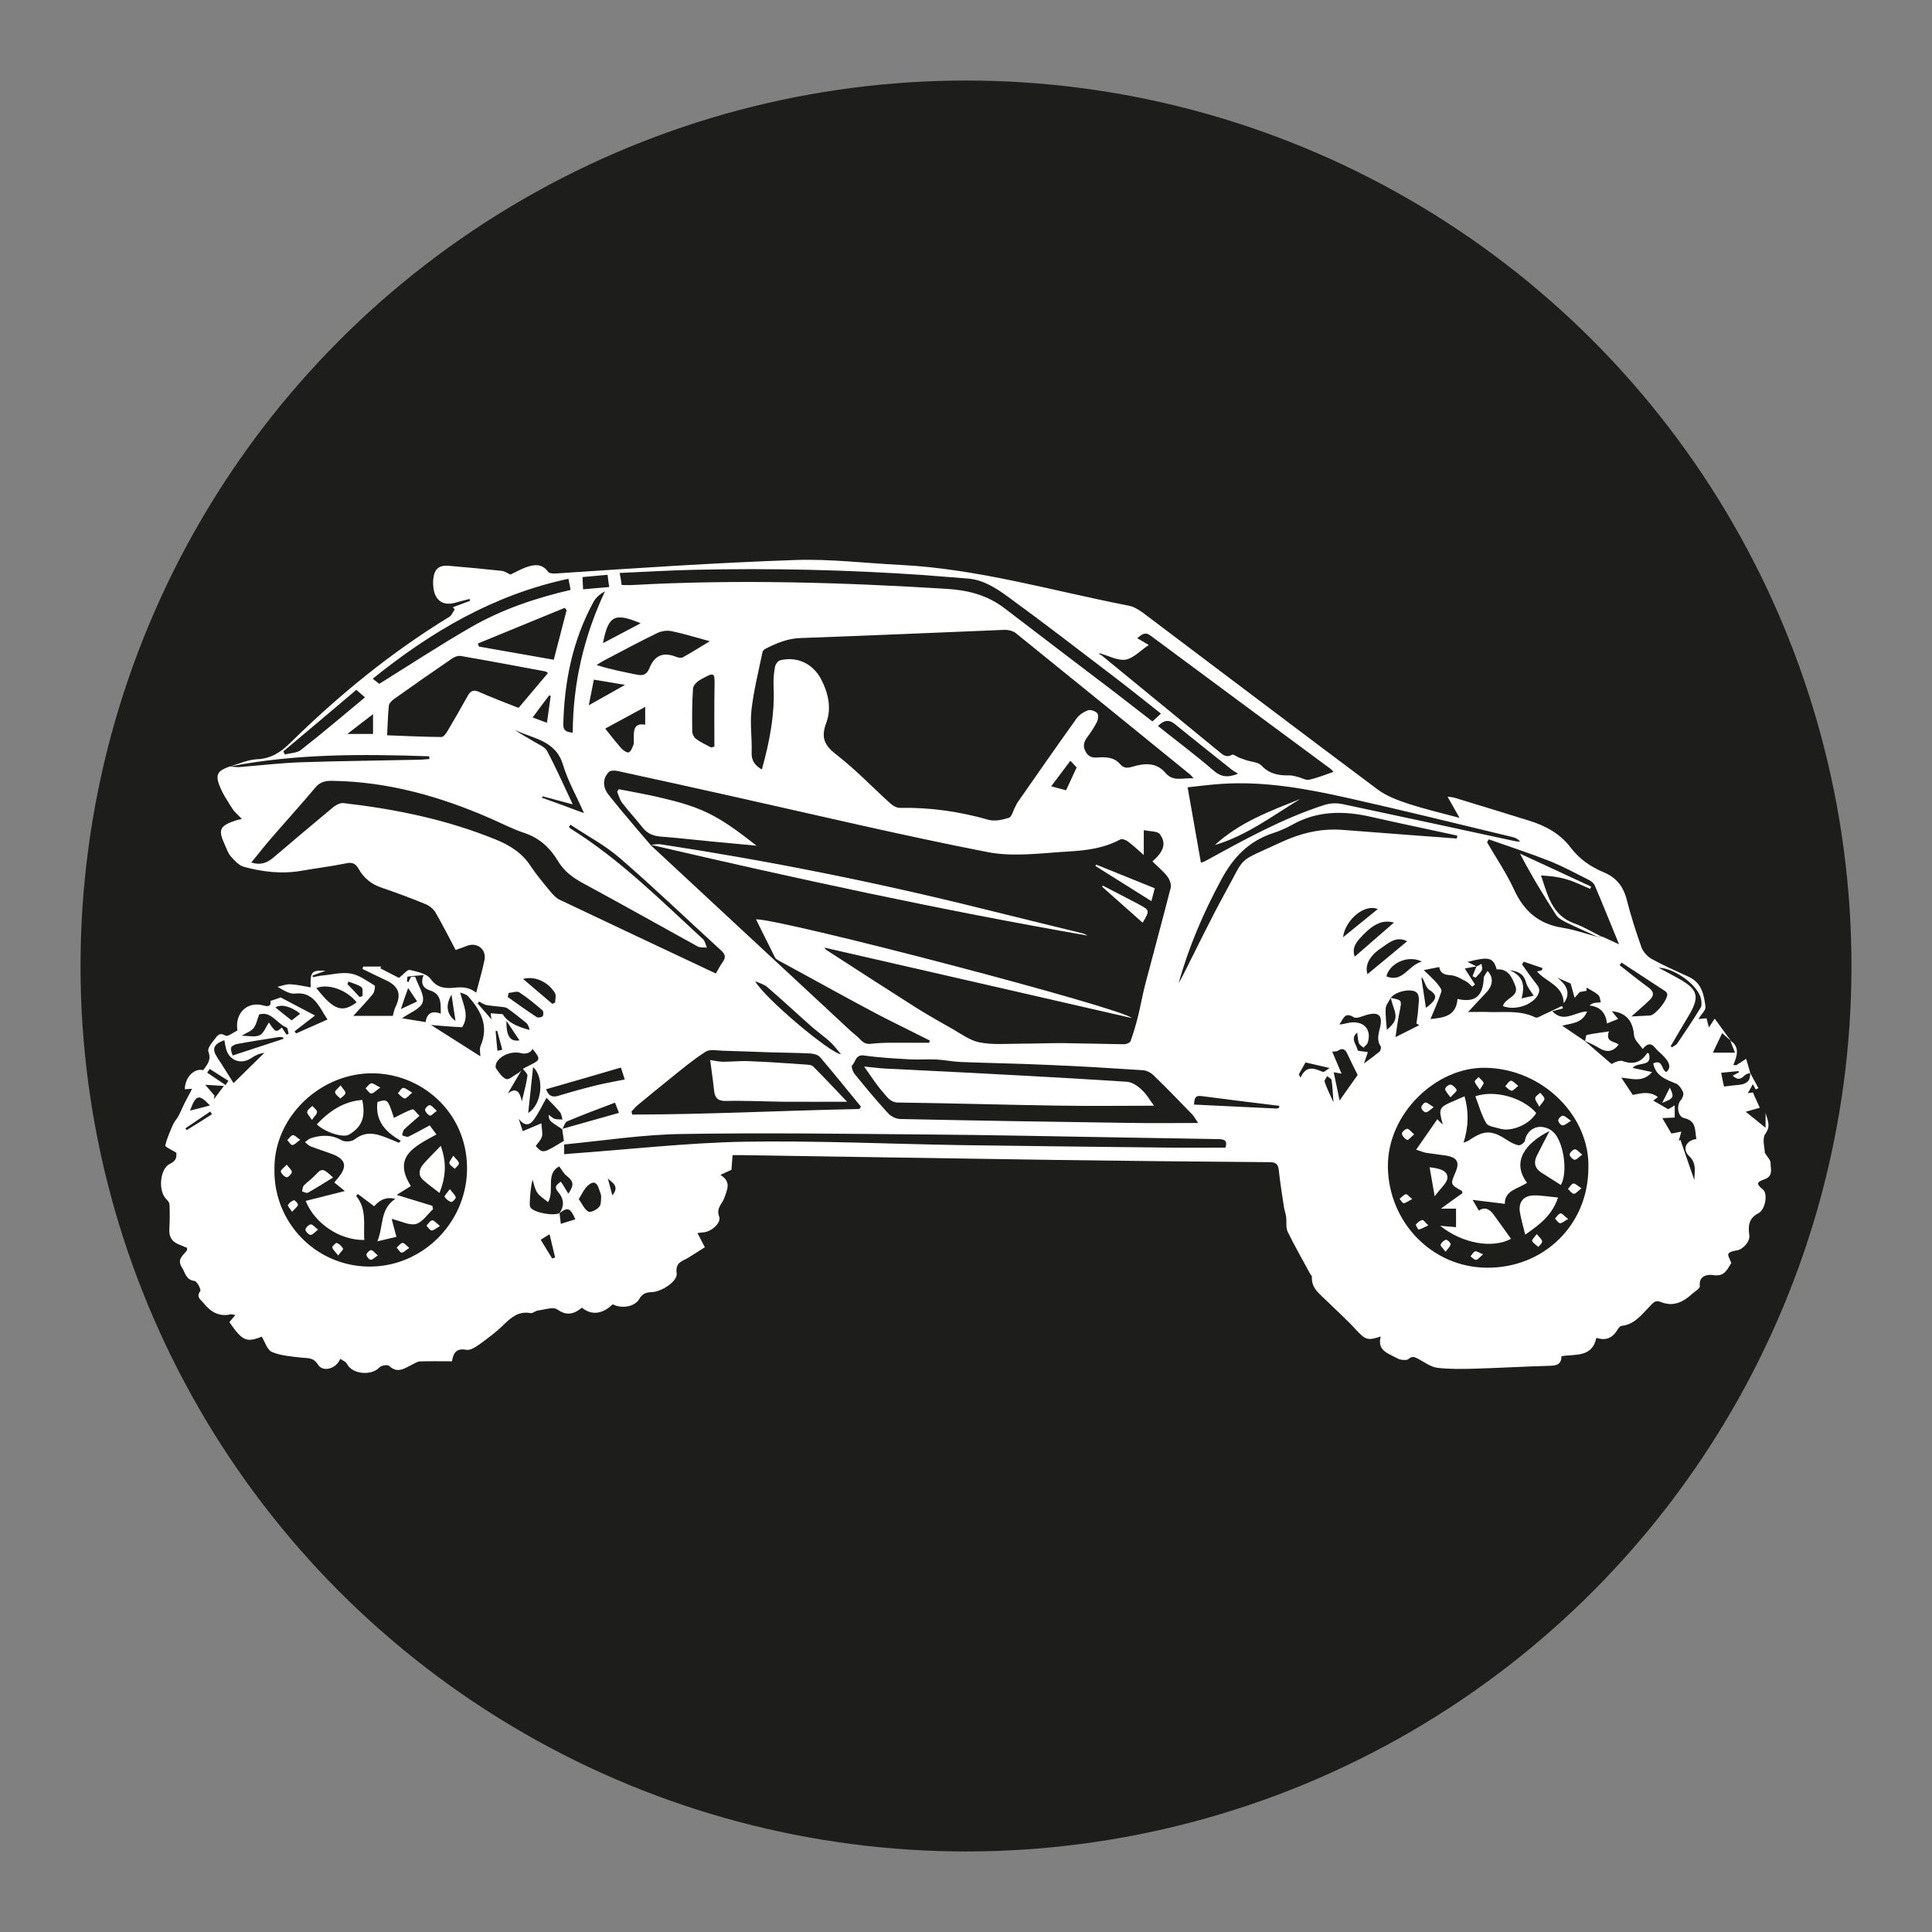 <?xml version="1.0" encoding="utf-8"?>
<!-- Generator: Adobe Illustrator 25.4.1, SVG Export Plug-In . SVG Version: 6.00 Build 0)  -->
<svg version="1.1" id="Capa_1" xmlns="http://www.w3.org/2000/svg" xmlns:xlink="http://www.w3.org/1999/xlink" x="0px" y="0px"
	 viewBox="0 0 170.08 170.08" style="enable-background:new 0 0 170.08 170.08;" xml:space="preserve">
<rect x="0" y="0" width="170.08" height="170.08" fill="#808080" stroke="none"/>
<style type="text/css">
	.st0{fill:#1D1D1B;}
	.st1{fill:#FFFFFF;}
</style>
<g>
	<circle class="st0" cx="85.04" cy="85.04" r="77.95"/>
</g>
<g>
	<path class="st1" d="M152.33,91.61c0.84,0.55,0.61,1.33,0.26,2.14c0.08,0.01,0.16,0.02,0.25,0.03c0.26-0.17,0.53-0.35,0.88-0.57
		c0.13,0.44,0.25,0.84,0.36,1.24c-0.16,0.06-0.35,0.09-0.47,0.2c-0.41,0.4-0.63,0.43-1.08,0.05c0.19-0.11,0.37-0.2,0.55-0.3
		c-0.01-0.04-0.03-0.07-0.04-0.11c-0.48,0.05-0.96,0.09-1.52,0.15c0.08,0.43,0.15,0.79,0.25,1.21c0.46-0.05,0.89-0.11,1.32-0.15
		c0.65-0.06,1.05-0.35,0.97-1.07c0.25,0.45,0.49,0.91,0.74,1.36c-0.08,0.04-0.15,0.07-0.24,0.12c-0.06-0.13-0.14-0.25-0.25-0.47
		c-0.16,0.3-0.28,0.51-0.45,0.8c0.21-0.04,0.36-0.05,0.45-0.07c0.21,0.46,0.41,0.91,0.61,1.35c-0.33,0.09-0.65,0.19-1.24,0.35
		c0.7,0.56,1.22,0.98,1.75,1.41c0-0.54,0-0.92,0-1.31c0.15,0.61,0.5,1.12-0.02,1.84c-0.31,0.43-0.05,1.25-0.05,1.67
		c0.24,0.39,0.51,0.65,0.51,0.89c-0.01,0.51,0.27,1.15-0.52,1.44c-0.75,0.27-0.75,0.41-0.15,0.91c0.44,0.35,0.22,1.77-0.41,2.09
		c-0.88,0.45-0.9,1.16-0.79,1.96c0.07,0.52-0.57,1.24-1.12,1.31c-0.25,0.04-0.62,0.11-0.72,0.29c-0.09,0.15,0.13,0.47,0.25,0.83
		c-0.35,0.48-0.54,1.22-1.59,1.05c-0.38-0.06-1.29-0.03-1.18,0.97c0.03,0.2-0.43,0.46-0.67,0.68c-0.78,0.72-1.66,1.16-2.73,0.73
		c-0.47-0.19-0.65-0.01-0.95,0.31c-0.73,0.74-1.36,1.65-2.53,1.78c-0.12,0.01-0.25,0.15-0.32,0.27c-0.48,0.81-1.03,1.05-1.91,0.79
		c-0.37,1.74-1.84,1.41-3.07,1.61c0,0.82-0.56,0.84-1.2,0.85c-2.16,0.06-4.33,0.19-6.49,0.25c-1.08,0.03-2.17,0.05-3.24-0.08
		c-0.57-0.07-1.11-0.48-1.65-0.77c-0.32-0.17-0.56-0.3-0.89,0c-0.13,0.12-0.42,0.08-0.63,0.06c-0.17-0.02-0.34-0.12-0.5-0.2
		c-0.75-0.38-1.63-0.67-1.31-1.85c-1.14,0.4-1.37,0.28-2.14-0.55c-0.85-0.93-1.79-1.77-2.69-2.65c-0.58-0.57-1.28-1.06-1.23-2.03
		c0.01-0.11-0.13-0.22-0.18-0.33c-0.66-1.22-1.35-2.42-1.95-3.65c-0.18-0.37-0.08-0.88-0.14-1.33c-0.04-0.29-0.15-0.57-0.19-0.85
		c-0.16-1.07-0.34-2.14-0.45-3.21c-0.05-0.55-0.24-0.74-0.81-0.74c-6.35-0.05-12.68-0.11-19.03-0.2
		c-9.13-0.13-18.25-0.28-27.37-0.42c-0.28,0-0.55,0-0.88,0c-0.04,0.46-0.06,0.87-0.1,1.29c-0.29,0.13-0.57,0.26-0.97,0.45
		c1,0.62,0.58,1.31,0.35,2.01c-0.18,0.54-0.75,0.9-0.46,1.66c0.22,0.57-0.74,1.37-1.42,1.39c-0.1,0-0.2,0.03-0.49,0.06
		c0.21,0.4,0.38,0.73,0.65,1.25c-0.45,0.28-0.95,0.6-1.44,0.91c-0.52,0.32-1.18,0.39-1.04,1.38c0.1,0.69-1.31,1.64-2.21,1.66
		c-0.52,0.02-0.84,0.16-1.1,0.63c-0.4,0.67-1.57,0.85-2.32,0.44c-0.92,0.88-1.87,0.99-2.71,0.3c-0.68,0.55-1.32,0.76-2.18,0.15
		c-0.36-0.25-1.13,0.03-1.7,0.1c-0.22,0.03-0.45,0.26-0.64,0.23c-1.02-0.19-1.66,0.33-2.34,0.99c-0.65,0.65-1.4,1.2-2.15,1.75
		c-0.35,0.25-0.83,0.56-1.17,0.49c-0.88-0.17-1.15,0.28-1.26,1.01c-0.97,0-1.89-0.02-2.81,0.01c-0.23,0.01-0.45,0.15-0.66,0.26
		c-0.67,0.32-1.3,0.86-2.07,0.13c-0.14-0.13-0.7-0.04-0.86,0.15c-0.72,0.76-2.41,0.58-2.85-0.33c-0.09-0.19-0.37-0.28-0.59-0.44
		c-0.36,0.92-1.55,1.19-1.96,0.51c-0.4-0.66-0.94-0.55-1.52-0.62c-0.85-0.1-1.75-0.16-2.53-0.49c-0.42-0.18-0.61-0.88-0.9-1.35
		c-1.35,0.54-1.7,0.38-2.85-1.28c0.15-0.17,0.31-0.36,0.53-0.62c-0.2-0.04-0.32-0.08-0.42-0.06c-1.05,0.23-1.78-0.24-2.4-1.02
		c-0.24-0.3-0.66-0.49-0.27-1.03c0.09-0.13-0.28-0.86-0.5-0.89c-0.79-0.1-0.82-0.75-1.13-1.22c-0.44-0.67,0.11-1.03,0.44-1.45
		c0.03-0.04,0.02-0.1,0.03-0.24c-0.18-0.07-0.37-0.17-0.58-0.25c-0.77-0.27-1.04-0.71-0.98-1.52c0.04-0.68,0.04-1.37,0.01-2.06
		c-0.01-0.16-0.16-0.35-0.29-0.47c-0.73-0.74-0.56-2.69,0.34-3.11c0.57-0.26,0.58-0.63,0.55-0.97c-0.39-0.25-1-0.51-0.97-0.64
		c0.15-0.65,0.43-1.27,0.7-1.88c0.12-0.26,0.35-0.49,0.48-0.75c0.18-0.34,0.32-0.69,0.49-1.04c0.2-0.4,0.42-0.8,0.69-1.32
		c-0.33,0.02-0.48,0.03-0.64,0.04c0-1.04,0.83-1.88,1.62-1.68c0.35-0.48,0.74-0.91,0.45-1.64c-0.09-0.25,0.26-0.73,0.51-1.02
		c0.23-0.26,0.4-0.74,1-0.38c0.2,0.12,0.7-0.29,1.05-0.45c-0.25-1.54,0.88-2.61,2.31-2.2c0.56,0.16,0.64-0.06,0.6-0.4
		c0.33-0.11,0.63-0.21,0.9-0.31c0.87,0.46,1.79,0.95,3.02,1.59c-0.69,0.54-1.25,0.96-1.8,1.39c0.05,0.06,0.09,0.13,0.13,0.19
		c0.92-0.41,1.84-0.82,2.77-1.23c-0.15-0.25-0.32-0.48-0.46-0.74c-0.55-0.91-1.13-1.69-2.41-1.54c-0.46,0.05-0.97-0.27-1.53-0.6
		c0.38-0.08,0.76-0.24,1.14-0.22c0.59,0.03,1.17,0.17,1.78,0.27c-0.05-1.39,0.08-1.52,1.31-1.46c-0.38,0.14-0.76,0.28-1.15,0.42
		c0.01,0.05,0.02,0.09,0.03,0.15c0.27-0.05,0.55-0.13,0.83-0.15c0.84-0.08,1.71-0.32,2.52-0.17c0.74,0.13,1.42,0.65,2.09,1.05
		c0.07,0.05-0.01,0.55-0.15,0.74c-0.49,0.61-1.04,1.17-1.73,1.93c1.35,0,2.43,0,3.48,0c0.07-0.25,0.12-0.55,0.24-0.79
		c0.55-1.15,0.27-1.85-0.94-2.39c-0.66-0.3-1.32-0.64-1.97-0.95c0.02-0.07,0.04-0.14,0.06-0.21c0.53,0,1.06,0,1.59,0
		c-0.03,0.05-0.05,0.1-0.09,0.15c0.6,0.31,1.19,0.61,1.65,0.85c0.42-0.33,0.75-0.75,0.95-0.7c0.65,0.15,1.5,0.32,1.84,0.79
		c0.58,0.84,1.41,0.85,2.1,0.77c0.73-0.07,1.3-0.04,1.91,0.44c0.25-0.99,0.54-1.93,0.73-2.87c0.19-0.95-0.65-1.6-1.55-1.25
		c-0.31,0.12-0.62,0.23-0.99,0.36c-0.59-1.12-1.15-2.22-1.76-3.28c-0.18-0.32-0.54-0.61-0.88-0.75c-1.26-0.52-2.54-1-3.84-1.44
		c-0.91-0.3-1.59-0.84-2.05-1.65c-0.26-0.46-0.53-0.63-1.1-0.51c-1.28,0.27-2.59,0.42-3.88,0.65c-1.74,0.31-3.45,0.12-5.13-0.34
		c-0.44-0.12-0.83-0.55-1.15-0.92c-0.24-0.25-0.35-0.63-0.5-0.95c-0.65-1.41-0.52-1.73,0.99-2.23c0.12-0.04,0.25-0.05,0.48-0.11
		c-0.32-0.35-0.64-0.59-0.84-0.92c-0.43-0.67-0.88-1.35-1.15-2.07c-0.35-0.95-0.12-1.27,0.92-1.63c0.28,0.02,0.56,0.06,0.85,0.05
		c1.77-0.14,3.54-0.35,5.31-0.42c3.55-0.12,7.11-0.15,10.65-0.23c0.25-0.01,0.51-0.05,0.77-0.06c-0.01-0.08-0.01-0.15-0.02-0.24
		c-5.87-0.2-11.75-0.24-17.56,0.9c0.8-0.23,1.59-0.6,2.4-0.64c1.23-0.05,2.07-0.6,2.92-1.43c4.27-4.2,8.89-7.98,14.02-11.11
		c0.21-0.13,0.32-0.44,0.47-0.65c-0.05-0.06-0.12-0.13-0.17-0.19c0.51-0.19,1.02-0.38,1.53-0.57c-0.02-0.05-0.04-0.11-0.05-0.16
		c-0.44,0.11-0.87,0.22-1.3,0.34c-0.99,0.26-1.67-0.15-1.86-1.15c-0.05-0.3-0.07-0.62-0.04-0.92c0.09-0.9,0.48-1.26,1.36-1.19
		c1.56,0.13,3.13,0.28,4.69,0.45c0.25,0.03,0.49,0.21,0.75,0.32c0.44-0.21,0.89-0.46,1.37-0.64c0.71-0.25,1.4-0.35,1.94,0.4
		c0.09,0.14,0.41,0.15,0.63,0.15C55.9,50.02,62.95,49.54,70,49.3c3.08-0.11,6.17,0.28,9.25,0.43c6.85,0.34,13.43,2.29,20.12,3.59
		c0.44,0.08,0.86,0.35,1.23,0.61c6.9,5.19,13.77,10.41,20.68,15.57c0.76,0.57,1.72,0.93,2.65,1.24c1.45,0.48,2.96,0.83,4.56,1.26
		c-0.37-0.65-0.67-1.19-1.06-1.87c0.31,0.05,0.47,0.05,0.62,0.1c2.21,0.67,4.43,1.35,6.64,2.04c1.41,0.44,2.67,1.15,3.57,2.33
		c0.78,1.03,1.77,1.71,2.92,2.19c1.08,0.45,1.71,1.21,2.01,2.35c0.37,1.45,0.82,2.87,1.32,4.27c0.15,0.4,0.53,0.81,0.91,1.02
		c1.05,0.58,2.17,1.06,3.26,1.57c1.13,0.52,1.33,1.58,1.46,2.63c0.04,0.29-0.35,0.63-0.62,1.08c0.31-0.03,0.5-0.05,0.71-0.07
		c0.05,0.22,0.12,0.45,0.21,0.81c0.19-0.29,0.3-0.46,0.51-0.78c0.5,0.68,0.96,1.33,1.43,1.96c-0.23-0.2-0.45-0.39-0.77-0.68
		c-0.29,0.61-0.55,1.14-0.82,1.72c0.69,0,1.26,0,1.95,0C152.57,92.27,152.45,91.94,152.33,91.61z M45.9,94.23
		c-0.4,0.68-0.8,1.36-1.2,2.04c0.69-0.54,1.04-0.26,1.24,0.68c0.21-0.92,0.41-1.57,0.49-2.24c0.03-0.18-0.25-0.41-0.4-0.62
		c0.2-0.1,0.4-0.21,0.6-0.31c0.96-0.47,0.98-0.55,0.25-1.44c-0.15,0.33-0.59,0.49-1.03,0.37c-0.75-0.19-1.71,0.15-2.11,0.78
		c-0.09,0.15-0.15,0.44-0.08,0.55c0.25,0.36,0.53,0.81,0.9,0.95c0.23,0.09,0.65-0.29,0.98-0.48C45.68,94.46,45.78,94.33,45.9,94.23z
		 M122.43,87.85c1,0.19,0.99,0.18,0.78,1.2c-0.15,0.72-0.24,1.44-0.36,2.25c0.74-0.37,1.41-0.71,2.09-1.05
		c-0.08-0.05-0.16-0.09-0.25-0.15c0.05-0.39,0.13-0.78,0.15-1.18c0.02-0.49,0.17-1.09-0.05-1.45
		C124.45,86.92,122.84,87.25,122.43,87.85c-0.15,0.31-0.42,0.6-0.44,0.91c-0.04,0.62,0.05,1.25,0.1,1.9c0.8-0.68,0.92-1.08,0.6-1.95
		C122.59,88.44,122.52,88.14,122.43,87.85z M49.26,106.79c0.04,0.29,0.06,0.58,0.11,0.95c0.48-0.15,0.88-0.27,1.28-0.4
		c-0.45-1.03-0.68-1.1-1.42-0.52c0.49-0.65,0.4-1.32-0.09-1.88c-0.4-0.46-0.15-0.65,0.24-0.91c0.23,0.36,0.44,0.69,0.65,1.05
		c0.54-0.79,0.47-1.07-0.16-1.58c-0.25-0.19-0.4-0.5-0.64-0.82c-1.24,0.66-0.38,2.09-0.98,3.15c-0.35-0.3-0.75-0.52-0.96-0.85
		c-0.22-0.32-0.28-0.75-0.41-1.14c-0.16,0.68-0.21,1.32-0.24,1.95c-0.01,0.17-0.02,0.38,0.07,0.52
		C47.03,106.76,48.73,107.07,49.26,106.79z M49.5,99.41c-1.17-0.75-1.17-0.75-1.2-1.28c0.18,0.14,0.34,0.3,0.52,0.36
		c0.22,0.07,0.47,0.05,0.7,0.06c-0.07-0.22-0.09-0.48-0.23-0.65c-0.38-0.46-0.82-0.88-1.18-1.26c-0.37,0.65-0.69,1.35-1.13,1.95
		c-0.3,0.41-0.76,0.64-1.32-0.11c0.19,0.58,0.3,0.92,0.36,1.1c0.52-0.22,1.04-0.44,1.64-0.69c0.03,0.51,0.13,0.86,0.05,1.16
		c-0.08,0.3-0.35,0.55-0.55,0.84c0.64,0.67,0.64,0.67,2.48-0.46c-0.05-0.35-0.1-0.7-0.15-1.05c1.65-0.46,3.29-0.93,5-1.41
		c-0.13-0.34-0.23-0.58-0.35-0.9c-1.45,0.55-2.85,1.07-4.22,1.65C49.72,98.82,49.64,99.19,49.5,99.41z M141.05,82.45
		c0.44,0.2,0.87,0.4,1.48,0.68c-0.75-1.82-1.42-3.5-2.13-5.16c-0.1-0.24-0.37-0.44-0.61-0.55c-1.12-0.56-2.24-1.17-3.4-1.63
		c-1.75-0.69-3.55-1.27-5.33-1.9c-0.05,0.09-0.1,0.17-0.15,0.26c0.81,1.39,1.72,2.74,2.39,4.19c0.86,1.87,2.16,3,4.23,3.33
		c1.08,0.17,2.13,0.55,3.19,0.83C140.82,82.48,140.93,82.47,141.05,82.45z M129.98,85.07c-0.35,0.06-0.69,0.13-1.03,0.19
		c0.31,0.48,0.6,0.95,0.9,1.41c-0.08,0.06-0.16,0.13-0.25,0.19c-0.17-0.15-0.33-0.36-0.53-0.46c-0.42-0.22-0.85-0.49-1.29-0.54
		c-0.53-0.05-0.96-0.08-1.08-0.73c-0.42,0.08-0.77,0.15-1.36,0.27c0.49,0.48,0.85,0.8,1.15,1.15c0.18,0.22,0.46,0.55,0.4,0.74
		c-0.27,0.85-0.65,1.66-0.96,2.42c1.04-0.12,2.26-0.18,2.38-1.77c1.53,0.36,2.25-0.25,2.31-1.83c0.01-0.21,0.2-0.4,0.33-0.64
		c0.57,0.58,0.47,1.31-0.13,1.93c-0.5,0.51-0.98,1.05-1.58,1.69c0.73,0,1.24-0.02,1.75,0c1.4,0.05,2.84-0.18,4.18,0.48
		c0.15,0.07,0.45-0.12,0.66-0.22c0.56-0.25,1.12-0.53,1.68-0.79c0.03,0.07,0.06,0.14,0.09,0.21c-0.29,0.08-0.58,0.15-0.94,0.25
		c0.99,1.08,1.98,0.05,3.06,0.02c-0.45,1.1-1.41,1.02-2.19,1.26c0.68,0.46,1.34,0.9,1.98,1.34l-0.03-0.03
		c0.79,0.68,1.57,1.35,2.39,2.06c0.13-0.06,0.28-0.16,0.45-0.21c0.17-0.05,0.38-0.11,0.53-0.05c0.91,0.33,1.62,0.13,2.15-0.7
		c0.01-0.02,0.09,0.01,0.15,0.02c0.35,1.26-0.95,0.7-1.43,1.28c0.56,0.12,1.03,0.22,1.72,0.37c-0.86,0.97-1.8,0.55-2.71,0.49
		c0.35,0.54,0.69,1.04,1.01,1.52c0.78-0.17,1.51-0.34,2.21,0.19c-0.18,0.14-0.3,0.23-0.41,0.31c0.46,0.27,0.88,0.51,1.32,0.76
		c0.16-0.09,0.34-0.2,0.57-0.34c0,0.41,0,0.73,0,1.07c-0.4,0.02-0.74,0.04-1.09,0.05c0.29,0.5,0.54,0.91,0.8,1.36
		c0.2-0.04,0.47-0.09,0.87-0.17c-0.09,0.33-0.15,0.57-0.23,0.81c0.05-0.03,0.1-0.06,0.15-0.09c0.41,1.18,0.82,2.36,1.23,3.55
		c0-0.75,0.24-1.45-0.47-2.13c-0.63-0.61-0.25-1.37,0.65-1.49c-0.16-0.74,0.05-1.59-1.08-1.84c-0.58-0.13-0.69-1.14-0.29-1.58
		c0.15-0.16,0.27-0.51,0.2-0.69c-0.12-0.3-0.35-0.65-0.63-0.77c-0.88-0.36-1.77-0.65-2-1.77c0.87-0.43,0.71,0.63,1.16,0.75
		c0.47-0.44,0.32-0.93-0.73-1.85c-0.33-0.28-0.65-1.06-1.36-0.17c-0.28-0.43-0.74-0.8-0.76-1.2c-0.09-1.25-0.69-2.01-1.95-2.13
		c0.19,0.24,0.35,0.45,0.55,0.68c-0.33,0.14-0.61,0.25-0.98,0.4c-0.11-0.91-0.56-1.48-1.54-1.58c0.17-0.15,0.3-0.2,0.43-0.23
		c0.18-0.03,0.37-0.03,0.56-0.05c-0.06-0.23-0.07-0.52-0.22-0.65c-0.3-0.26-0.68-0.44-1.03-0.65c0,0.09,0,0.19,0,0.28
		c-0.23,0.05-0.45,0.08-0.6,0.11c-0.17,0.19-0.31,0.35-0.45,0.51c-0.1-0.36-0.2-0.73-0.35-1.26c-0.25-0.11-0.73-0.31-1.2-0.52
		c0.91,0.65,1.22,1.45,0.59,2.25c-0.05-1.6-1.56-1.85-2.35-2.79c0.19-0.05,0.3-0.07,0.42-0.1c0.02-0.06,0.05-0.14,0.06-0.2
		c-0.55-0.19-1.1-0.38-1.65-0.56c-0.05,0.08-0.11,0.15-0.15,0.24c0.4,0.55,0.78,1.11,1.2,1.64c0.25,0.32,0.44,0.55,0.21,1.02
		c-0.45,0.89-2,1.44-3.09,1.01c0.16-0.73,1.48-0.82,1.08-1.81c-0.28-0.72-0.63-1.51-1.63-1.42c-0.31-1.06-0.67-1.15-2.57-0.66
		c0.25,0.13,0.49,0.25,0.74,0.37C129.95,85.1,129.98,85.07,129.98,85.07z M57.27,74.38l-0.02-0.01c5.55,5.15,11.09,10.3,16.63,15.45
		c0.5,0.46,0.99,0.95,1.52,1.37c0.37,0.3,0.58,0.78,1.27,0.7c1.14-0.14,2.3-0.08,3.45-0.09c0.56-0.01,1.12,0,1.68,0
		c0.02-0.06,0.03-0.13,0.05-0.2c-0.49-0.25-0.99-0.48-1.48-0.74c-1.07-0.54-2.15-1.06-3.23-1.63c-1.11-0.58-2.21-1.19-3.32-1.79
		c-1.78-0.97-3.56-1.95-5.34-2.92c-0.11-0.06-0.22-0.15-0.27-0.26c-0.55-1.09-1.1-2.2-1.66-3.33c2.47,0.01,32.39,7.85,33.07,8.69
		c-9.05-2.07-18.03-4.14-27.05-6.2c0.07,0.08,0.1,0.15,0.15,0.19c2.61,1.69,5.22,3.38,7.85,5.05c1.03,0.65,2.09,1.25,3.15,1.85
		c0.82,0.45,1.62,1.08,2.5,1.25c1.15,0.24,2.39,0.12,3.59,0.12c1.27,0,2.55-0.06,3.83-0.05c1.77,0.02,3.55,0.08,5.33,0.1
		c0.19,0,0.49-0.13,0.55-0.26c0.26-0.72,0.48-1.45,0.66-2.19c0.24-0.94,0.39-1.89,0.64-2.83c0.74-2.84,1.52-5.66,2.24-8.5
		c0.07-0.3-0.1-0.74-0.3-1c-0.36-0.47-0.85-0.86-1.31-1.32c0.85-0.73,1.33-1.51,0.65-2.4c-0.21-0.27-0.84-0.23-1.41-0.35
		c0,0.81,0,1.43,0,2.19c-0.55-0.48-0.96-0.87-1.41-1.2c-0.17-0.13-0.51-0.25-0.66-0.17c-1.43,0.78-3,0.97-4.55,1.06
		c-2.38,0.14-4.86,0.5-7.15,0.05c-7.63-1.49-15.19-3.29-22.77-4.98c-3.26-0.73-6.53-1.45-9.8-2.16c-0.24-0.05-0.61-0.05-0.75,0.09
		c-0.58,0.6-0.55,1.38,0.01,2.05c0.35,0.42,0.67,0.85,1.02,1.26C55.49,72.31,56.38,73.34,57.27,74.38z M67.07,67.74
		c0.68-2.45,1.15-4.86,1.03-7.36c-0.03-0.56,0.03-1.14,0.13-1.69c0.04-0.22,0.26-0.52,0.45-0.56c1.47-0.37,2.86,0.28,3.58,1.62
		c0.66,1.24,0.96,2.59,0.48,3.88c-0.51,1.35-0.13,2.03,0.95,2.85c1.66,1.29,3.13,2.84,4.69,4.25c0.23,0.21,0.57,0.4,0.86,0.39
		c2.65-0.05,5.23,0.32,7.78,1.05c0.55,0.15,1.24,0,1.8-0.18c0.25-0.08,0.35-0.59,0.53-0.91c0.08-0.15,0.15-0.33,0.25-0.47
		c1.71-2.45,3.41-4.9,5.15-7.33c0.24-0.34,0.64-0.61,1.03-0.75c0.22-0.08,0.63,0.06,0.81,0.25c0.13,0.13,0.09,0.54-0.01,0.75
		c-0.24,0.48-0.55,0.94-0.86,1.36c-0.3,0.41-0.42,0.79-0.15,1.28c0.25,0.47,0.62,0.55,1.09,0.51c0.71-0.05,1.43-0.01,1.93,0.57
		c0.33,0.39,0.65,0.38,1.08,0.25c1.05-0.31,2.11-0.42,2.92,0.53c0.7,0.83,1.54,0.42,2.49,0.49c-0.19-0.21-0.24-0.27-0.29-0.32
		c-5.12-4.16-10.24-8.33-15.36-12.46c-0.26-0.21-0.71-0.31-1.06-0.29c-5.97,0.24-11.95,0.51-17.93,0.72
		c-1.11,0.04-2.05,0.44-2.99,0.91c-0.13,0.06-0.29,0.18-0.32,0.31c-0.35,1.68-0.77,3.36-0.97,5.06c-0.15,1.25,0.05,2.53,0.01,3.78
		C66.13,66.99,66.5,67.41,67.07,67.74z M139.83,102.83c0.15-4.52-3.98-8.77-9.11-8.83c-4.31-0.05-8.58,4.04-8.54,8.7
		c0.05,4.89,3.88,8.87,8.71,8.9C135.92,111.64,139.81,107.82,139.83,102.83z M24.16,102.94c-0.08,4.66,3.6,8.48,8.24,8.56
		c4.67,0.08,8.55-3.71,8.71-8.35c0.16-4.92-3.66-8.49-8.06-8.66C28.34,94.32,24.1,98.25,24.16,102.94z M63.02,85.7
		c0.2-0.35,0.39-0.71,0.62-1.04c0.27-0.39,0.21-0.65-0.15-0.98c-2.97-2.71-5.87-5.5-8.91-8.13c-1.32-1.15-2.9-1.97-4.36-2.95
		c-0.05,0.06-0.09,0.14-0.14,0.2c0.06,0.06,0.12,0.13,0.19,0.17c4.32,2.7,7.89,6.28,11.61,9.7c0.19,0.17,0.24,0.5,0.35,0.75
		c-0.27-0.03-0.59,0.02-0.81-0.1c-3.36-1.85-6.71-3.74-10.08-5.56c-0.91-0.49-1.69-1.07-2.22-1.96c-0.71-1.18-1.65-2.05-3.01-2.49
		c-1-0.33-1.94-0.83-2.91-1.25c-4.45-1.95-9.05-3.25-13.95-3.32c-0.6-0.01-1.07,0.09-1.49,0.59c-1.29,1.54-2.65,3.03-3.96,4.55
		c-0.56,0.65-1.09,1.34-1.68,2.05c0.81,0.25,1.37,0.05,1.93-0.42c1.75-1.49,3.5-2.97,5.26-4.43c0.25-0.21,0.64-0.42,0.94-0.38
		c4.59,0.53,9.09,1.45,13.4,3.21c1.25,0.51,2.32,1.18,3.07,2.34c0.51,0.77,1.11,1.48,1.7,2.2c0.25,0.29,0.52,0.61,0.85,0.76
		C53.83,81.38,58.4,83.52,63.02,85.7z M96.81,57.51c-0.03,0.02-0.05,0.03-0.08,0.05c0.11,0.06,0.23,0.11,0.32,0.19
		c3.41,2.79,6.81,5.59,10.22,8.38c0.34,0.28,0.66,0.62,1.2,0.31c0.11-0.06,0.39,0.16,0.59,0.25c0.23,0.09,0.45,0.16,0.68,0.24
		c0.45,0.15,1.04,0.16,1.32,0.47c0.7,0.75,1.53,0.88,2.45,0.86c0.25,0,0.49,0.07,0.73,0.13c0.34,0.08,0.7,0.32,1.01,0.25
		c0.71-0.15,1.4-0.44,2.14-0.69c-0.11-0.12-0.15-0.18-0.21-0.23c-5.3-3.92-10.61-7.84-15.9-11.77c-0.5-0.37-0.76-0.08-1.17,0.23
		c0.35,0.2,0.62,0.36,1.02,0.6c-0.73,0.48-1.34,1.17-2.04,1.29C98.39,58.18,97.58,57.72,96.81,57.51z M105.48,98.86
		c-0.25-0.35-0.35-0.57-0.52-0.75c-1.13-1.16-2.25-2.33-3.41-3.45c-0.25-0.25-0.65-0.44-1-0.45c-2.74-0.18-5.47-0.35-8.22-0.46
		c-2.58-0.12-5.16-0.16-7.75-0.26c-0.72-0.03-1.43-0.18-2.14-0.22c-0.77-0.04-1.55,0.03-2.33-0.01c-1.35-0.08-2.7-0.15-4.03-0.34
		c-0.78-0.12-0.74,0.57-1.07,0.87c-0.09,0.08,0.06,0.56,0.23,0.76c0.95,1.17,1.92,2.34,2.94,3.45c0.25,0.28,0.72,0.51,1.09,0.51
		c6.67,0.14,13.35,0.25,20.02,0.34C101.29,98.89,103.26,98.86,105.48,98.86z M54.73,51.5c0.36,0,0.67,0.02,0.97,0
		c9.24-0.51,18.45-0.23,27.67,0.34c1.89,0.12,3.57,0.56,5.08,1.72c3.23,2.48,6.47,4.93,9.71,7.4c1.1,0.84,2.18,1.7,3.29,2.55
		c0.28-0.25,0.5-0.45,0.75-0.69c-1.45-1.15-2.85-2.27-4.28-3.36c-3.05-2.33-6.09-4.67-9.19-6.93c-1.05-0.76-2.17-1.5-3.55-1.6
		c-1.31-0.09-2.62-0.22-3.93-0.31c-6.69-0.46-13.39-0.61-20.1-0.46c-2.18,0.05-4.36,0.18-6.6,0.28
		C54.63,50.84,54.68,51.14,54.73,51.5z M45.65,62.32c0.85-1,1.71-2.03,2.59-3.07c-0.13-0.08-0.16-0.13-0.21-0.14
		c-2.48-0.46-4.95-0.93-7.45-1.36c-0.25-0.05-0.56,0.07-0.78,0.22c-1.72,1.18-3.43,2.37-5.13,3.58c-0.19,0.14-0.42,0.37-0.44,0.58
		c-0.09,0.84-0.1,1.68-0.15,2.6c1.65,0.06,3.22,0.14,4.78,0.15c0.17,0,0.39-0.28,0.51-0.48c0.62-1.04,1.22-2.09,1.81-3.15
		c0.23-0.41,0.48-0.55,0.94-0.36C43.26,61.39,44.4,61.83,45.65,62.32z M105.72,75.94c0.18-0.06,0.25-0.07,0.33-0.11
		c3.38-1.85,6.75-3.73,10.45-4.94c0.65-0.21,1.17-0.21,1.75-0.09c5.03,1.07,10.05,2.15,15.08,3.24c0.16,0.04,0.34,0.04,0.5,0.05
		c-0.2-0.23-0.43-0.35-0.67-0.4c-4.8-1.15-9.59-2.34-14.41-3.42c-3.69-0.83-7.42-1.52-11.25-1.26c-0.96,0.06-1.93,0.19-2.95,0.3
		C104.95,71.58,105.33,73.72,105.72,75.94z M49.67,101.61c0.23-0.02,0.38-0.03,0.53-0.05c5.08-0.36,10.16-0.95,15.25-1.05
		c6.44-0.11,12.88,0.2,19.33,0.3c6.11,0.09,12.22,0.15,18.33,0.22c1.59,0.02,3.18,0,4.77,0c0.19-0.59-0.05-0.74-0.59-0.75
		c-2.94-0.04-5.87-0.11-8.81-0.15c-5.67-0.09-11.34-0.22-17.01-0.26c-7.16-0.06-14.33-0.16-21.49-0.04
		c-3.44,0.05-6.86,0.59-10.32,0.92C49.67,101.08,49.67,101.3,49.67,101.61z M75.65,97.63c0.05-0.07,0.09-0.14,0.14-0.21
		c-1.2-1.46-2.38-2.93-3.6-4.36c-0.17-0.2-0.55-0.3-0.84-0.32c-1.17-0.06-2.35-0.06-3.53-0.1c-1.38-0.05-2.75-0.1-4.14-0.14
		c-0.53-0.01-1.17-0.16-1.55,0.08c-1.12,0.71-2.15,1.58-3.18,2.41c-0.96,0.76-1.9,1.55-2.85,2.33c-0.18,0.15-0.34,0.35-0.51,0.53
		c0.03,0.09,0.05,0.18,0.07,0.27C62.33,98.11,68.99,97.76,75.65,97.63z M103.76,86.55c0.14-0.25,0.28-0.48,0.4-0.73
		c1.21-2.38,2.36-4.8,3.65-7.15c1.94-3.51,0.98-2.66,4.91-4.5c1.71-0.8,3.48-1.25,5.38-1.12c2.31,0.17,4.63,0.35,6.94,0.53
		c1.07,0.08,2.15,0.15,3.21,0.24c0.01-0.09,0.03-0.17,0.04-0.26c-2.54-0.55-5.07-1.08-7.59-1.65c-2.41-0.55-4.74-0.55-6.95,0.7
		c-0.54,0.3-1.11,0.55-1.7,0.74c-2.12,0.7-3.48,2.12-4.54,4.09C105.95,80.34,104.65,83.34,103.76,86.55z M50.04,50.95
		c-6.58,1.41-12.08,4.65-17.23,8.8c0.3,0.24,0.54,0.42,0.58,0.45c2.76-1.72,5.37-3.43,8.06-4.98c2.72-1.57,5.69-2.57,8.78-3.29
		C50.17,51.59,50.12,51.34,50.04,50.95z M62.49,56.45c-1.26-0.34-2.31-0.67-3.38-0.89c-0.39-0.08-0.89-0.01-1.25,0.17
		c-1.59,0.77-3.15,1.61-4.73,2.44c-0.21,0.11-0.4,0.25-0.61,0.37c1.19,0.39,2.34,0.6,3.48,0.84c0.55,0.11,0.91,0.08,1.17-0.56
		c0.48-1.18,1.26-1.44,2.4-0.98c0.16,0.06,0.42,0.1,0.55,0.02C60.85,57.46,61.54,57.02,62.49,56.45z M42.07,56.65
		c0.03,0.09,0.06,0.18,0.09,0.27c2.19,0.38,4.39,0.77,6.59,1.16c0.39-1.52,0.76-2.94,1.13-4.36c-0.05-0.06-0.1-0.14-0.16-0.21
		C47.17,54.56,44.61,55.6,42.07,56.65z M62.6,65.8c0.1-0.03,0.19-0.05,0.29-0.07c0-1.72-0.02-3.44,0.01-5.15
		c0.03-1.43,0.04-1.45-1.23-0.75c-0.28,0.15-0.64,0.49-0.66,0.77c-0.09,1.25-0.09,2.52-0.07,3.77c0,0.24,0.15,0.55,0.34,0.68
		C61.68,65.35,62.16,65.56,62.6,65.8z M50.42,64.5c0.02-4.35,0.98-8.48,2.84-12.45c-0.44,0.25-0.81,0.55-1.02,0.95
		c-1.82,3.35-2.56,6.96-2.65,10.75C49.57,64.32,49.86,64.44,50.42,64.5z M42.29,92.99c0-0.25-0.1-0.64,0.02-0.92
		c0.75-1.76,0.02-3.13-1.12-4.38c-0.15-0.17-0.45-0.22-0.68-0.32c0.26,1.08,0.85,2.04,0.17,3.06c-0.5-0.03-0.98-0.05-1.46-0.09
		c-0.45-0.04-0.91-0.07-1.28-0.11C39.4,91.16,40.89,92.1,42.29,92.99z M108.99,68.11c-0.19-0.12-0.38-0.22-0.55-0.35
		c-1.66-1.33-3.34-2.65-4.99-4c-0.55-0.45-0.98-0.37-1.51,0.15c1.66,1.33,3.33,2.57,4.9,3.93C107.48,68.4,108.09,68.48,108.99,68.11
		z M24.94,66.15c0.05,0.09,0.09,0.18,0.14,0.27c0.47-0.13,1.05-0.12,1.4-0.39c1.9-1.49,3.74-3.05,5.65-4.64
		c-0.24-0.21-0.46-0.4-0.76-0.66C29.2,62.56,27.08,64.36,24.94,66.15z M119.89,94.17c-0.07-0.08-0.15-0.15-0.23-0.24
		c0.6-0.45,1.21-0.88,1.78-1.35c0.1-0.08,0.17-0.38,0.11-0.47c-0.39-0.56-0.18-1.12-0.05-1.7c0.23-1.05-0.15-1.36-1.21-1.06
		c-0.36,0.1-0.86,0.35-1.1,0.21c-0.84-0.54-0.95,0.2-1.28,0.62c0.25,0.01,0.48-0.07,0.72-0.12c1.34-0.29,2.16,0.49,1.78,1.72
		c-0.05,0.17-0.25,0.3-0.37,0.45c-0.15-0.13-0.35-0.24-0.41-0.39c-0.1-0.29-0.1-0.62-0.15-0.94c-0.65,0.53-0.06,1.05,0.04,1.55
		c0.02,0.09,0.48,0.1,0.9,0.17C120.24,93.13,120.07,93.65,119.89,94.17z M56.8,63.8c0-0.54,0-1,0-1.57
		c-1.23,0.66-2.36,1.28-3.52,1.91c0.5,0.63,0.94,1.2,1.42,1.74c0.16,0.18,0.5,0.41,0.65,0.35c0.2-0.08,0.31-0.41,0.41-0.65
		c0.06-0.16,0.04-0.35,0.03-0.54C55.79,64.31,55.79,63.61,56.8,63.8z M74.03,92.8c-0.35-0.4-0.61-0.77-0.95-1.08
		c-0.53-0.48-1.11-0.89-1.65-1.36c-1.3-1.15-2.57-2.34-3.89-3.47c-0.29-0.25-0.71-0.35-1.06-0.51
		C67.33,87.91,73.21,92.81,74.03,92.8z M48.07,95.89c0.25,0.65,0.61,0.73,1.14,0.56c1.08-0.33,2.17-0.63,3.26-0.9
		c0.81-0.2,1.64-0.34,2.53-0.52c-0.13-0.4-0.21-0.65-0.34-1.05C52.44,94.63,50.29,95.26,48.07,95.89z M51.41,71.58
		c-0.67-1.53-1.42-2.83-1.84-4.23c-0.65-2.21-2.67-2.31-4.25-3.1c0.53,0.39,1.13,0.69,1.69,1.04c0.42,0.25,0.96,0.45,1.16,0.84
		c0.79,1.48,1.47,3.03,2.25,4.68c-0.98-0.26-1.82-0.48-2.66-0.71c-0.01,0.05-0.03,0.08-0.04,0.13
		C48.9,70.65,50.07,71.08,51.41,71.58z M36.2,85.98c0.12,0,0.24,0.01,0.35,0.01c0.25,0.75,0.85,1.6,0.66,2.23
		c-0.17,0.59-1.16,0.95-1.82,1.42c0.62,0.1,1.33,0.22,2.08,0.34c0.11-0.81,0.58-1.02,1.33-0.75c0-0.9,0.08-1.72-0.97-2.05
		c-0.52-0.16-0.85-0.56-0.54-1.34c-0.55,0.05-0.98,0.07-1.41,0.14c-0.04,0.01-0.03,0.27-0.05,0.41c0.04,0.03,0.07,0.05,0.12,0.08
		C36.03,86.29,36.11,86.13,36.2,85.98z M19.75,91.57c-0.98,0.36-1.11,0.78-0.62,1.53c0.51,0.76,0.98,1.55,1.43,2.25
		c0.81-0.79,1.76-1.73,2.72-2.67c-0.43,0.06-0.8,0.22-1.12,0.44c-0.93,0.65-2,0.26-2.27-0.83C19.84,92.08,19.8,91.85,19.75,91.57z
		 M142.75,84.74c-0.05,0.07-0.12,0.15-0.17,0.23c0.85,0.66,1.68,1.34,2.55,1.97c0.48,0.35,0.5,0.69,0.12,1.07
		c-0.5,0.49-1.04,0.94-1.63,1.47c0.61-0.03,1.12-0.05,1.64-0.08c0.48-0.04,1.59-1.42,1.51-1.9c-0.02-0.11-0.13-0.22-0.23-0.28
		C145.27,86.39,144.01,85.56,142.75,84.74z M117.41,94.39c0.21,0.99,0.39,1.88,0.52,2.49c0.47-0.66,1.07-1.51,1.59-2.25
		c-0.29-0.58-0.58-1.15-0.85-1.73c-0.19-0.43-0.39-0.74-0.91-0.39c-0.12,0.07-0.3,0.05-0.48,0.07c0.27,0.65,0.53,1.25,0.82,1.94
		C117.76,94.46,117.59,94.42,117.41,94.39z M147.08,92.09c0.04,0.04,0.06,0.07,0.1,0.11c0.16-0.11,0.38-0.19,0.48-0.35
		c0.71-1.04,1.4-2.08,2.06-3.15c0.11-0.18,0.07-0.5,0.03-0.75c-0.25-1.2-2.31-2.73-3.75-2.76c0.62,0.33,1.19,0.62,1.75,0.94
		c1.76,0.98,1.92,1.62,0.86,3.37C148.09,90.36,147.59,91.22,147.08,92.09z M31.4,88.24c-0.9-1.12-2.51-1.67-3.55-1.26
		C29.42,89,30.15,89.15,31.4,88.24z M112.61,97.5c0-0.05,0.01-0.11,0.01-0.15c-2.29-0.28-4.58-0.56-6.86-0.86
		c-0.6-0.08-0.6,0.26-0.65,0.75c2.49,0.12,4.9,0.24,7.32,0.35C112.48,97.58,112.55,97.53,112.61,97.5z M50.95,105.56
		c0.3,0.42,0.49,0.89,0.84,1.1c0.19,0.11,0.73-0.15,0.95-0.4c0.18-0.19,0.17-0.6,0.18-0.92c0.01-0.19-0.11-0.39-0.16-0.59
		c-0.21-0.7-0.52-0.84-1.05-0.34C51.41,104.69,51.24,105.1,50.95,105.56z M122.71,81.22c-0.93-0.27-1.75,0.07-2.78,1.15
		c-0.49,0.52-0.96,1.05-0.67,1.85C120.41,83.22,121.54,82.24,122.71,81.22z M53.08,56.62c1.12-0.59,2.19-1.15,3.32-1.75
		C54.1,53.9,53.55,54.19,53.08,56.62z M123.88,82.86c-0.97-0.49-1.64,0.16-2.29,0.6c-1.08,0.73-1.44,1.53-1.21,2.3
		C121.5,84.83,122.65,83.89,123.88,82.86z M25.23,91.08c0.06-0.03,0.12-0.05,0.18-0.07c-0.06-0.19-0.07-0.52-0.19-0.56
		c-0.85-0.34-1.36-1.48-2.41-1.14c-0.18,0.48-0.25,0.91-0.49,1.2c-0.21,0.27-0.6,0.4-1.05,0.67c0.62,0,1.19,0.15,1.6-0.05
		c0.35-0.17,0.54-0.73,0.8-1.12c0.6,0.89,0.6,0.89,1.15,0.45C24.95,90.68,25.09,90.88,25.23,91.08z M51.83,62.09
		c1.13-0.64,2.08-1.17,3.2-1.8c-1.06-0.18-1.88-0.32-2.75-0.46C52.13,60.59,52,61.25,51.83,62.09z M44.78,87.41
		c-0.03,0.12-0.05,0.25-0.08,0.36c0.85,0.6,1.69,1.21,2.55,1.77c0.12,0.07,0.43,0.03,0.52-0.08c0.09-0.1,0.08-0.44-0.02-0.52
		c-0.65-0.56-1.32-1.12-2.05-1.59C45.5,87.23,45.1,87.39,44.78,87.41z M44.25,89.28c0.46,0.76,1.38,1.13,2.37,1.39
		c-0.05-0.25-0.13-0.47-0.28-0.61c-0.55-0.45-1.1-0.89-1.68-1.3c-0.15-0.1-0.37-0.1-0.56-0.13c-0.44-0.05-0.89-0.08-1.32-0.16
		c-0.21-0.05-0.4-0.2-0.6-0.3c-0.05,0.05-0.08,0.12-0.13,0.17c0.35,0.41,0.71,0.82,1.21,1.39c-0.05-0.34-0.05-0.45-0.06-0.53
		C43.5,89.23,43.8,89.25,44.25,89.28z M46.5,97.98c1.25-0.78,1.42-3.17,0.43-4.04C46.78,95.34,46.64,96.66,46.5,97.98z M24.96,91.45
		c-0.01-0.04-0.02-0.08-0.03-0.12c-0.11-0.02-0.23-0.05-0.34-0.04c-1.25,0.2-2.5,0.39-3.75,0.62c-0.19,0.04-0.48,0.2-0.5,0.34
		c-0.04,0.25,0.1,0.52,0.14,0.67C22.08,92.39,23.51,91.92,24.96,91.45z M125.17,84.65c-1.23-0.62-2.85,0.16-3.12,1.3
		C123.49,86.55,123.95,84.98,125.17,84.65z M46.05,86.18c0.9,0.77,1.74,1.48,2.57,2.19c0.08-0.04,0.16-0.07,0.25-0.11
		c0-0.29,0.11-0.65-0.02-0.85C48.22,86.4,47.05,85.9,46.05,86.18z M94.23,66.97c-0.58,0.77-1.12,1.48-1.69,2.25
		c0.55,0.15,0.95,0.25,1.31,0.35c0.32-0.69,0.62-1.34,0.93-2.01C94.63,67.4,94.48,67.23,94.23,66.97z M53.49,50.6
		c-0.79,0.07-1.47,0.14-2.21,0.2c0.02,0.36,0.03,0.68,0.05,1.08c0.8-0.07,1.53-0.14,2.3-0.2C53.57,51.28,53.53,50.98,53.49,50.6z
		 M118.23,82.51c1.07-0.86,2.07-1.68,3.06-2.48C120.19,79.54,118.45,80.9,118.23,82.51z M32.84,62.87
		c-0.75,0.58-1.43,1.09-2.26,1.74c0.88,0,1.55,0,2.26,0C32.84,64.03,32.84,63.51,32.84,62.87z M46.89,63.16
		c0.49,0.18,0.85,0.32,1.26,0.47c0.12-0.86,0.23-1.62,0.33-2.36c-0.05-0.02-0.09-0.05-0.13-0.06
		C47.88,61.83,47.41,62.45,46.89,63.16z M25.67,89.83c0.21-0.16,0.47-0.36,0.76-0.59c-0.83-0.67-1.73-0.87-2.18-0.55
		C24.68,89.04,25.11,89.39,25.67,89.83z M125.23,86.1c-0.04-0.01-0.06-0.02-0.1-0.03c0.13,0.86,0.25,1.73,0.4,2.65
		c0.15-0.11,0.23-0.16,0.3-0.23c0.5-0.44,0.84-0.83,0.01-1.34C125.54,86.97,125.43,86.46,125.23,86.1z M18.88,96.45
		c-0.02,0.11-0.04,0.22-0.05,0.32c0.26-0.35,0.53-0.7,0.88-1.17c-0.77-0.05-1.42-0.09-2.06-0.13c0.09-0.05,0.18-0.09,0.27-0.15
		C18.24,95.7,18.56,96.08,18.88,96.45z M47.6,109.14c0.37,0.6,0.69,1.13,1.01,1.65c0.09-0.03,0.17-0.06,0.26-0.09
		c-0.15-0.65-0.32-1.29-0.49-2.04C48.02,108.88,47.83,108.99,47.6,109.14z M132.91,85.41c1.24,0.55,1.33,1.38,1.04,2.48
		c0.49-0.11,0.85-0.18,1.06-0.23c-0.25-0.43-0.56-0.76-0.66-1.15C134.18,85.85,133.8,85.52,132.91,85.41z M16.73,97.77
		c0.65-0.16,1.17-0.3,1.75-0.45C17.53,96.29,17.24,96.35,16.73,97.77z M35.29,88.83c0.55-0.25,0.96-0.45,1.43-0.67
		c-0.31-0.46-0.56-0.85-0.79-1.18C35.73,87.52,35.54,88.09,35.29,88.83z M40.1,89.87c-0.14-0.88-0.25-1.6-0.35-2.31
		C39.19,88.49,39.33,89.34,40.1,89.87z M114.93,93.53c-0.15,0.25-0.36,0.65-0.59,1.05c0.05,0.1,0.1,0.19,0.15,0.29
		c0.52-1.15,1.23-0.8,1.96-0.51c0.12,0.05,0.36-0.2,0.6-0.34C116.31,93.85,115.69,93.7,114.93,93.53z M45.73,91.59
		c-0.4-0.6-0.77-1.16-1.15-1.73C44.56,91.23,44.92,91.72,45.73,91.59z M31.66,87.77c0.09-0.03,0.17-0.05,0.26-0.09
		c-0.02-0.26,0.05-0.66-0.09-0.77c-0.33-0.25-0.76-0.34-1.15-0.5c-0.04,0.07-0.06,0.15-0.1,0.22C30.95,87,31.3,87.39,31.66,87.77z
		 M19.86,95.52c0.08-0.13,0.16-0.25,0.25-0.37c-0.55-0.35-1.1-0.7-1.65-1.05c-0.07,0.11-0.15,0.22-0.22,0.33
		C18.78,94.79,19.31,95.15,19.86,95.52z M117.39,97.04c-0.06-0.8-0.08-1.38-0.17-1.95c-0.02-0.14-0.25-0.24-0.39-0.35
		c-0.08,0.16-0.26,0.36-0.22,0.48C116.79,95.77,117.05,96.29,117.39,97.04z M18.66,98.09c-0.05-0.08-0.1-0.15-0.15-0.24
		c-0.73,0.49-1.45,0.99-2.19,1.48c0.04,0.05,0.07,0.11,0.11,0.16C17.18,99.04,17.91,98.57,18.66,98.09z M43.79,92.5
		c0.15-0.03,0.28-0.05,0.43-0.09c-0.15-0.55-0.31-1.12-0.45-1.67c-0.05,0.01-0.09,0.03-0.14,0.04
		C43.68,91.35,43.73,91.93,43.79,92.5z M53.91,105.24c0.67-0.85-0.04-1.12-0.4-1.5C53.63,104.19,53.75,104.62,53.91,105.24z"/>
	<path class="st1" d="M140.7,82.5c-0.91-0.42-1.83-0.82-2.72-1.25c-0.36-0.18-0.78-0.38-0.99-0.7c-1.13-1.75-2.2-3.52-3.18-5.4
		c2.09,0.96,4.18,1.93,6.26,2.9c-0.03,0.06-0.05,0.13-0.08,0.2c-0.7-0.29-1.38-0.64-2.11-0.85c-0.7-0.21-1.44-0.29-2.22-0.33
		c0.59,1.74,0.96,3.52,2.95,4.23c0.84,0.3,1.61,0.78,2.41,1.17C140.93,82.47,140.82,82.48,140.7,82.5z"/>
	<path class="st1" d="M66.6,74.45c-1.32-0.13-2.64-0.25-3.95-0.37c-1.48-0.15-2.96-0.31-4.45-0.43c-0.65-0.05-1.18-0.24-1.6-0.76
		c-0.59-0.75-1.24-1.45-1.82-2.2c-0.22-0.28-0.31-0.66-0.45-1c0.05-0.07,0.1-0.14,0.15-0.21c0.95,0.18,1.89,0.35,2.83,0.55
		C61.7,71,62.98,71.6,66.6,74.45z"/>
	<path class="st1" d="M57.27,74.38c0.3-0.02,0.61-0.1,0.91-0.05c9.49,1.45,18.91,3.33,28.23,5.65c2.97,0.74,5.95,1.46,8.91,2.19
		c0.15,0.04,0.28,0.1,0.41,0.19C82.8,80.11,70,77.33,57.25,74.36C57.25,74.37,57.27,74.38,57.27,74.38z"/>
	<path class="st1" d="M101.66,78.2c-0.11,0.4-0.19,0.71-0.3,1.13c-1.68-1.05-3.3-2.07-4.92-3.09c0.02-0.05,0.04-0.08,0.05-0.13
		C98.19,76.8,99.88,77.48,101.66,78.2z"/>
	<path class="st1" d="M100.59,81.23c-1.19-1.05-2.38-2.11-3.56-3.16c0.02-0.04,0.04-0.07,0.05-0.11c0.86,0.45,1.74,0.9,2.6,1.35
		c0.18,0.09,0.36,0.19,0.55,0.29C101.23,80.14,101.23,80.14,100.59,81.23z"/>
	<path class="st1" d="M137.41,104.32c-0.61-0.38-1.17-0.74-1.73-1.1c-0.56-0.37-0.69-0.87-0.39-1.47c0.35-0.71,0.72-1.41,1.12-2.18
		c-2.11,1.04-3.38,2.69-1.98,4.56c-0.8,0.52-2,0.68-1.95,1.85c-0.91-0.11-1.81-0.23-2.84-0.35c0.24,0.4,0.37,0.65,0.55,0.95
		c0.52-0.38,0.95-0.13,1.3,0.35c0.52,0.7,1.02,1.42,1.53,2.13c-1.69,0.89-4.31,0.39-6.24-1.15c0.44,0.04,0.88,0.07,1.4,0.12
		c0-0.57,0-1.07,0-1.63c-0.4,0-0.75,0-1.33,0c0.75-0.55,1.33-0.96,1.89-1.36c-0.03-0.11-0.02-0.18-0.05-0.2
		c-1.02-0.58-1.02-0.57-0.55-1.66c0.37-0.86,0.14-1.29-0.83-1.45c-0.58-0.09-1.17-0.15-1.75-0.24c-0.26-0.05-0.51-0.16-0.89-0.28
		c0.67-0.97,1.27-1.83,1.86-2.68c0.15,0.15,0.29,0.29,0.44,0.44c0.01-0.03,0.02-0.05,0.02-0.07c-0.36-1.31-0.31-1.43,1-1.98
		c0.28-0.12,0.55-0.25,0.94-0.41c0.38,1.35,0.36,2.67-0.09,4.09c0.25-0.11,0.4-0.15,0.54-0.25c1.28-0.87,1.94-0.87,3.26-0.01
		c0.32,0.21,0.67,0.41,1.04,0.48c0.16,0.04,0.53-0.23,0.56-0.39c0.15-0.86,0.91-1.41,1.77-1.17c0.25,0.06,0.49,0.18,0.68,0.35
		C137.62,100.38,138.07,103.14,137.41,104.32z"/>
	<path class="st1" d="M129.88,96.51c1.75-0.6,4.21,0.14,5.36,1.47c-0.57,0.99-2.16,1.69-3.19,1.38c-0.42-0.13-1.03-0.18-1.21-0.48
		C130.42,98.17,130.19,97.32,129.88,96.51z"/>
	<path class="st1" d="M134.27,108.69c-0.17-0.7-0.35-1.31-0.46-1.93c-0.16-0.87,0.26-1.48,1.15-1.52c0.67-0.03,1.35,0.11,2.2,0.18
		C136.62,107.04,135.49,107.83,134.27,108.69z"/>
	<path class="st1" d="M126.3,105.32c-0.17-1.02-0.31-1.76-0.45-2.56c0.7,0.08,1.54,0.22,1.57,0.85
		C127.47,104.09,126.79,104.62,126.3,105.32z"/>
	<path class="st1" d="M127.69,96.6c-0.23-0.32-0.45-0.52-0.47-0.74c-0.02-0.12,0.35-0.42,0.48-0.38c0.21,0.05,0.46,0.28,0.53,0.48
		C128.25,96.09,127.95,96.3,127.69,96.6z"/>
	<path class="st1" d="M124.49,99.86c-0.27,0.23-0.52,0.53-0.61,0.49c-0.21-0.09-0.43-0.34-0.47-0.55c-0.03-0.11,0.3-0.42,0.47-0.43
		C124.05,99.37,124.22,99.63,124.49,99.86z"/>
	<path class="st1" d="M139.22,104.61c-0.32,0.24-0.5,0.49-0.67,0.48c-0.18-0.01-0.35-0.27-0.52-0.42c0.16-0.17,0.3-0.45,0.48-0.48
		C138.68,104.17,138.89,104.4,139.22,104.61z"/>
	<path class="st1" d="M133.66,95.59c-0.27,0.21-0.45,0.45-0.59,0.43c-0.2-0.03-0.37-0.25-0.56-0.39c0.16-0.17,0.31-0.45,0.49-0.49
		C133.16,95.11,133.37,95.38,133.66,95.59z"/>
	<path class="st1" d="M139.29,101.65c-0.31,0.22-0.5,0.46-0.68,0.45c-0.16-0.02-0.44-0.32-0.43-0.47c0.02-0.17,0.29-0.44,0.46-0.45
		C138.82,101.17,139.01,101.43,139.29,101.65z"/>
	<path class="st1" d="M127.26,110.19c-0.22-0.29-0.46-0.49-0.44-0.6c0.05-0.19,0.28-0.4,0.47-0.45c0.1-0.03,0.42,0.26,0.41,0.39
		C127.69,109.72,127.48,109.89,127.26,110.19z"/>
	<path class="st1" d="M138.05,107.31c-0.35,0.19-0.55,0.39-0.72,0.37c-0.15-0.01-0.29-0.26-0.44-0.41c0.16-0.16,0.31-0.43,0.49-0.45
		C137.53,106.8,137.72,107.07,138.05,107.31z"/>
	<path class="st1" d="M126.22,97.47c-0.33,0.23-0.51,0.44-0.7,0.45c-0.14,0.01-0.39-0.26-0.4-0.41c0-0.16,0.24-0.45,0.36-0.45
		C125.69,97.06,125.88,97.27,126.22,97.47z"/>
	<path class="st1" d="M125.74,107.87c-0.38,0.18-0.61,0.32-0.85,0.37c-0.05,0.01-0.28-0.38-0.24-0.45c0.14-0.17,0.35-0.34,0.56-0.39
		C125.32,107.39,125.48,107.63,125.74,107.87z"/>
	<path class="st1" d="M135.28,108.64c0.22,0.27,0.45,0.44,0.48,0.64c0.03,0.14-0.21,0.33-0.33,0.49c-0.19-0.16-0.44-0.31-0.55-0.52
		C134.83,109.16,135.08,108.92,135.28,108.64z"/>
	<path class="st1" d="M138.3,98.67c-0.35,0.2-0.55,0.41-0.75,0.4c-0.15-0.01-0.38-0.29-0.37-0.45c0-0.15,0.27-0.41,0.41-0.4
		C137.78,98.23,137.97,98.44,138.3,98.67z"/>
	<path class="st1" d="M135.51,97.43c-0.2-0.38-0.39-0.6-0.36-0.77c0.03-0.17,0.28-0.31,0.44-0.46c0.14,0.17,0.36,0.35,0.37,0.53
		C135.97,96.89,135.74,97.08,135.51,97.43z"/>
	<path class="st1" d="M130.27,95.93c-0.22-0.34-0.4-0.51-0.44-0.71c-0.02-0.11,0.21-0.26,0.33-0.4c0.15,0.16,0.36,0.31,0.45,0.5
		C130.64,95.42,130.45,95.62,130.27,95.93z"/>
	<path class="st1" d="M124.32,105.55c-0.34,0.18-0.54,0.35-0.75,0.37c-0.11,0.01-0.24-0.25-0.36-0.38c0.18-0.15,0.34-0.35,0.55-0.41
		C123.87,105.1,124.04,105.34,124.32,105.55z"/>
	<path class="st1" d="M130.56,110.42c-0.29,0.25-0.45,0.47-0.61,0.49c-0.15,0.01-0.34-0.2-0.5-0.31c0.14-0.15,0.25-0.39,0.41-0.44
		C130,110.12,130.21,110.29,130.56,110.42z"/>
	<path class="st1" d="M35.28,100.42c-1.35-0.76-2.27-1.76-2.05-3.41c0.9-0.27,0.9-0.27,1.45,1.4c0.54-0.26,1.06-0.57,1.62-0.75
		c0.13-0.05,0.39,0.35,0.63,0.57c-0.47,0.42-0.93,0.79-1.35,1.2c-0.12,0.12-0.13,0.35-0.18,0.52c0.19,0.05,0.42,0.17,0.55,0.11
		c0.62-0.29,1.22-0.64,1.88-0.99c0.15,0.2,0.34,0.45,0.59,0.8c-1.84,1.02-3.92,1.91-2.25,4.54c-0.43,0.27-0.8,0.5-1.25,0.78
		c1.14,0.35,2.14,0.65,3.14,0.96c0.02,0.1,0.05,0.2,0.06,0.3c-0.49,0.45-0.93,1.15-1.5,1.3c-0.58,0.15-1.31-0.25-2.14-0.45
		c0.16,0.62,0.27,1.05,0.42,1.58c-0.52,0.12-0.99,0.24-1.68,0.4c0.56-1.34,0.2-2.82,1.58-3.74c-0.9-0.23-1.45,0.19-1.86,0.65
		c-0.5-0.37-0.97-0.73-1.44-1.08c-0.05,0.06-0.09,0.12-0.14,0.18c0.96,1.17,0.62,2.55,0.71,3.87c-2.15,0.03-4.35-1.43-5.16-3.44
		c1.11-0.28,2.21-0.56,3.45-0.87c-0.35-0.29-0.61-0.5-0.93-0.75c0.15-0.19,0.29-0.35,0.43-0.53c0.71-0.91,0.55-1.51-0.55-1.95
		c-0.65-0.25-1.32-0.45-1.96-0.7c-0.19-0.07-0.34-0.25-0.5-0.38c0.17-0.12,0.34-0.28,0.54-0.35c0.91-0.28,1.79-0.32,2.68,0.19
		c0.28,0.16,0.88,0.13,1.14-0.07c1.14-0.9,2.19-0.41,3.28,0.03c0.21,0.08,0.41,0.17,0.62,0.26
		C35.18,100.54,35.23,100.49,35.28,100.42z"/>
	<path class="st1" d="M27.89,98.98c1.1-1.17,2.35-2.02,4-2.15c0.32,1.51-0.04,2.39-1.16,3.05C30.24,100.19,28.62,99.69,27.89,98.98z
		"/>
	<path class="st1" d="M38.8,100.87c0.55,1.52,0.43,2.77-0.11,4.15c-0.54-0.43-1.02-0.76-1.45-1.15c-0.45-0.41-0.34-0.92-0.02-1.33
		C37.68,101.99,38.2,101.51,38.8,100.87z"/>
	<path class="st1" d="M29.32,103.66c-0.8,0.49-1.5,0.94-2.22,1.34c-0.12,0.06-0.34-0.07-0.51-0.12c0.05-0.17,0.05-0.4,0.16-0.52
		c0.3-0.31,0.67-0.55,0.96-0.87C28.35,102.82,28.41,102.81,29.32,103.66z"/>
	<path class="st1" d="M25.24,102.53c0.22,0.29,0.47,0.49,0.45,0.66c-0.02,0.17-0.35,0.48-0.46,0.45c-0.21-0.05-0.45-0.3-0.51-0.51
		C24.7,103,25,102.79,25.24,102.53z"/>
	<path class="st1" d="M39.6,104.68c0.25,0.33,0.46,0.5,0.52,0.72c0.03,0.11-0.3,0.44-0.39,0.41c-0.23-0.06-0.47-0.25-0.59-0.45
		C39.09,105.28,39.37,105.01,39.6,104.68z"/>
	<path class="st1" d="M36.29,96.19c-0.32,0.25-0.52,0.54-0.66,0.51c-0.22-0.04-0.4-0.28-0.6-0.45c0.15-0.17,0.3-0.47,0.46-0.48
		C35.7,95.76,35.91,95.98,36.29,96.19z"/>
	<path class="st1" d="M27.46,98.59c-0.21-0.34-0.45-0.55-0.42-0.72c0.03-0.19,0.3-0.35,0.46-0.51c0.15,0.17,0.4,0.35,0.41,0.53
		C27.92,98.07,27.69,98.26,27.46,98.59z"/>
	<path class="st1" d="M33.48,95.74c-0.39,0.27-0.59,0.52-0.8,0.52c-0.16,0.01-0.33-0.29-0.5-0.45c0.16-0.15,0.31-0.4,0.5-0.44
		C32.86,95.34,33.08,95.54,33.48,95.74z"/>
	<path class="st1" d="M29.98,95.55c0.21,0.31,0.45,0.51,0.43,0.68c-0.02,0.17-0.29,0.32-0.45,0.48c-0.16-0.18-0.43-0.34-0.46-0.55
		C29.46,96.03,29.74,95.83,29.98,95.55z"/>
	<path class="st1" d="M28,108.25c-0.29,0.22-0.48,0.47-0.66,0.46c-0.16,0-0.46-0.32-0.45-0.46c0.02-0.18,0.29-0.45,0.47-0.46
		C27.52,107.77,27.72,108.04,28,108.25z"/>
	<path class="st1" d="M29.77,110.52c-0.24-0.31-0.45-0.48-0.52-0.71c-0.03-0.09,0.33-0.42,0.4-0.39c0.22,0.09,0.44,0.29,0.55,0.5
		C30.24,109.99,29.98,110.24,29.77,110.52z"/>
	<path class="st1" d="M38.45,97.79c-0.27,0.2-0.49,0.46-0.6,0.42c-0.19-0.07-0.4-0.31-0.43-0.5c-0.02-0.13,0.28-0.44,0.41-0.42
		C38.03,97.32,38.19,97.56,38.45,97.79z"/>
	<path class="st1" d="M38.73,107.93c-0.35,0.2-0.55,0.41-0.74,0.39c-0.15-0.01-0.3-0.27-0.45-0.42c0.16-0.16,0.32-0.45,0.51-0.47
		C38.21,107.41,38.41,107.68,38.73,107.93z"/>
	<path class="st1" d="M39.9,101.74c0.25,0.31,0.48,0.47,0.5,0.66c0.02,0.15-0.23,0.33-0.36,0.49c-0.17-0.15-0.42-0.29-0.48-0.49
		C39.52,102.28,39.73,102.06,39.9,101.74z"/>
	<path class="st1" d="M26.43,100.34c-0.32,0.23-0.5,0.45-0.69,0.46c-0.15,0.01-0.29-0.27-0.45-0.43c0.16-0.15,0.3-0.4,0.49-0.44
		C25.93,99.9,26.12,100.14,26.43,100.34z"/>
	<path class="st1" d="M36.03,109.86c-0.31,0.2-0.5,0.42-0.68,0.41c-0.15-0.01-0.28-0.28-0.43-0.44c0.17-0.15,0.32-0.37,0.51-0.41
		C35.57,109.39,35.75,109.63,36.03,109.86z"/>
	<path class="st1" d="M25.71,106.68c-0.18-0.29-0.41-0.52-0.36-0.6c0.1-0.19,0.32-0.35,0.53-0.42c0.07-0.03,0.38,0.3,0.35,0.41
		C26.18,106.25,25.96,106.4,25.71,106.68z"/>
	<path class="st1" d="M33.26,110.52c-0.28,0.18-0.47,0.4-0.63,0.38c-0.15-0.02-0.37-0.29-0.37-0.45c0.01-0.15,0.26-0.39,0.41-0.4
		C32.84,110.07,33,110.3,33.26,110.52z"/>
	<path class="st1" d="M101.59,97.34c-2.86,0-5.69,0.04-8.53-0.01c-4.66-0.07-9.33-0.21-13.99-0.27c-0.71-0.01-0.99-0.52-1.34-0.91
		c-0.57-0.64-1.03-1.38-1.66-2.26c0.74,0.07,1.3,0.15,1.86,0.18c2.28,0.12,4.56,0.22,6.84,0.34c4.81,0.25,9.62,0.51,14.43,0.82
		c0.45,0.03,0.95,0.36,1.29,0.69C100.95,96.33,101.25,96.89,101.59,97.34z"/>
	<path class="st1" d="M139.54,91.66c0.05-0.19,0.06-0.53,0.15-0.55c0.61-0.14,1.24-0.2,1.95-0.31c-0.35,0.97,0.51,0.85,0.86,1.16
		c-0.51,0.65-1.06,0.72-1.78,0.27c-0.38-0.24-0.81-0.41-1.22-0.61C139.52,91.63,139.54,91.66,139.54,91.66z"/>
	<path class="st1" d="M129.95,85.1c0.15-0.08,0.32-0.16,0.47-0.25c0.02,0.19,0.11,0.42,0.04,0.55c-0.14,0.25-0.37,0.45-0.56,0.67
		c-0.09-0.05-0.18-0.09-0.27-0.13c0.12-0.29,0.24-0.58,0.35-0.87C129.98,85.07,129.95,85.1,129.95,85.1z"/>
	<path class="st1" d="M147,95.75c0.41,0.84,0.34,0.96-0.67,1.33C146.58,96.57,146.76,96.24,147,95.75z"/>
	<path class="st1" d="M106.95,74.39c2.16-1.99,4.84-2.99,7.49-4.04C112.01,71.83,109.72,73.57,106.95,74.39z"/>
	<path class="st1" d="M74.57,96.99c-1.97,0-3.74,0.01-5.5,0c-1.73-0.02-3.45-0.11-5.16-0.07c-0.75,0.02-0.99-0.3-1.05-0.95
		c-0.09-0.85-0.22-1.71-0.34-2.65c0.34,0.05,0.72,0.14,1.1,0.15c0.79,0,1.57-0.09,2.36-0.05c1.67,0.06,3.35,0.19,5.02,0.3
		c0.2,0.01,0.45,0.04,0.57,0.15C72.53,94.83,73.49,95.85,74.57,96.99z"/>
</g>
</svg>
